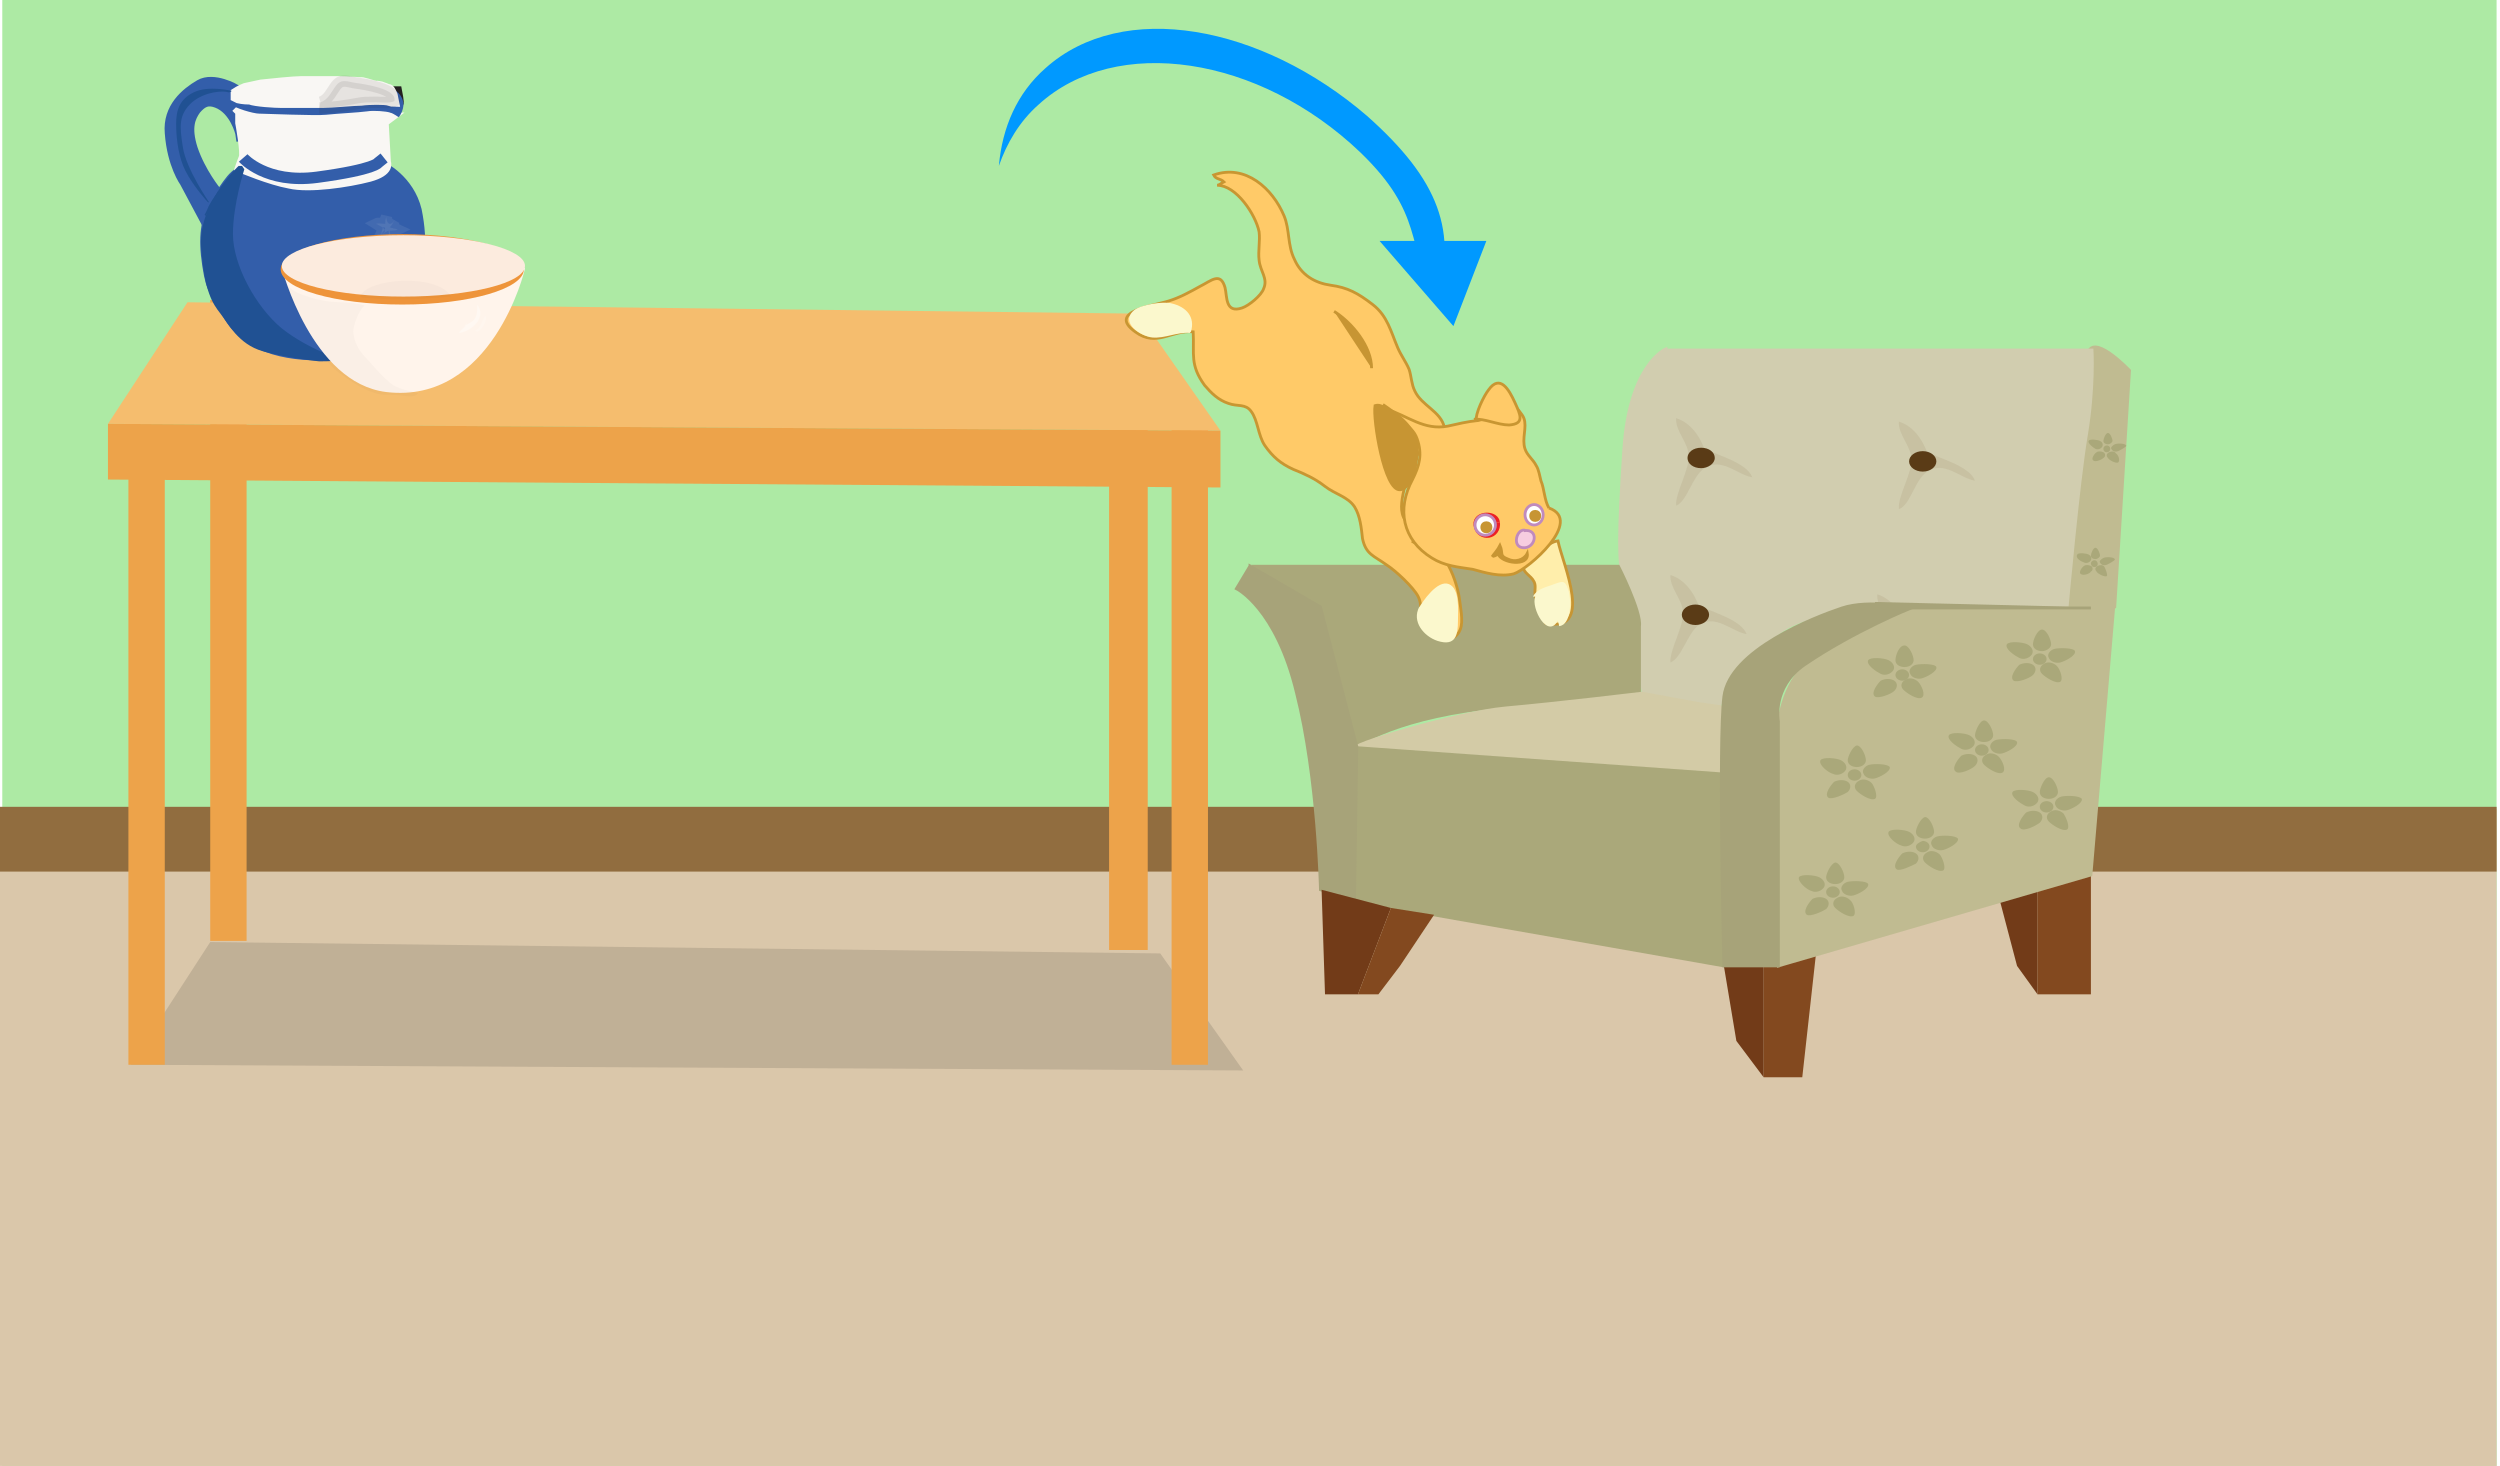 <svg xmlns="http://www.w3.org/2000/svg" xmlns:xlink="http://www.w3.org/1999/xlink" version="1.0" viewBox="0 0 220 129"><switch><g><path fill="#ADEAA4" d="M.2 0h219.5v129H.2z"/><path fill="#DAC7AA" d="M0 71.2h219.7V129H0z"/><pattern id="a" patternTransform="matrix(.169 0 0 .132 -6696.87 -7223.727)" xlink:href="#a"/><path fill="url(#a)" d="M.3 71.2H220V129H.3z"/><path fill="#916D3F" d="M0 71h219.7v5.7H0z"/><path fill="#EDA34A" d="M97.6 28.5h3.4v55.1h-3.4z"/><path fill="#C6C6D2" d="M169.2 72l6.3 4.9-38 .1-5.8-4.9z" opacity=".54"/><path fill="#CBC4DB" d="M168.9 72.2v4.5h6.2l-6.4-5.1"/><path fill="#D0915D" stroke="#D0915D" stroke-width=".25" d="M130.6 71.5l6.2 5.4 5.1.3-6.1-5.2z"/><path fill="#BC753A" stroke="#E7A96C" stroke-width=".25" d="M135.8 72l5.8 5.1 5.2-.1-6.4-5.2z"/><g fill="#F37A20"><ellipse cx="170.8" cy="64.8" rx=".7" ry=".5"/><path d="M170.3 64.7c0 .2.2.4.5.4s.5-.2.5-.4-.2-.4-.5-.4c-.3.1-.5.2-.5.4z"/><path d="M170.5 64.7c0 .1.1.2.3.2.2 0 .3-.1.3-.2s-.1-.2-.3-.2c-.2 0-.3.1-.3.2z"/></g><path fill="none" stroke="#F9AC5F" stroke-width=".25" d="M161.2 59.7l4.1 2.8"/><g fill="#F37A20"><ellipse cx="162.7" cy="63.2" rx=".7" ry=".5"/><path d="M162.2 63.2c0 .2.2.4.5.4s.5-.2.5-.4-.2-.4-.5-.4-.5.2-.5.4z"/><ellipse cx="162.7" cy="63.1" rx=".3" ry=".2"/></g><g fill="#F37A20"><ellipse cx="163" cy="58.3" rx=".7" ry=".5"/><ellipse cx="163" cy="58.3" rx=".5" ry=".4"/><ellipse cx="163" cy="58.2" rx=".3" ry=".2"/></g><path fill="#C5A58A" stroke="#C5A58A" stroke-width=".25" d="M168.7 60.1v10l4.3 3.3V63.2z"/><g fill="#F37A20"><path d="M169.8 69.7c0 .3.3.5.7.5.4 0 .7-.2.7-.5s-.3-.5-.7-.5c-.4 0-.7.2-.7.5z"/><path d="M170 69.6c0 .2.2.4.5.4s.5-.2.5-.4-.2-.4-.5-.4c-.3.1-.5.2-.5.4z"/><ellipse cx="170.5" cy="69.6" rx=".3" ry=".2"/></g><g fill="#F37A20"><ellipse cx="170.8" cy="64.8" rx=".7" ry=".5"/><path d="M170.3 64.7c0 .2.2.4.5.4s.5-.2.5-.4-.2-.4-.5-.4c-.3.1-.5.2-.5.4z"/><path d="M170.5 64.7c0 .1.1.2.3.2.2 0 .3-.1.3-.2s-.1-.2-.3-.2c-.2 0-.3.1-.3.2z"/></g><circle cx="171.5" cy="53.4" r=".2" fill="#7DC142"/><path fill="#C0BB91" stroke="#C0BB91" stroke-width=".25" d="M187.4 32.6s-3.4-3.6-3.7-1.3c-.8 6.2-1.9 22.1-1.9 22.1h4.3l1.3-20.8z"/><path fill="#D1CDAF" stroke="#D1CDAF" stroke-width=".25" d="M146.6 30.7s-3.2 1.3-3.7 8.8c-.5 7.5-.5 10.4 0 11.5.5 1 1.7 10 1.7 10l6.6 1.3s2.7-5.2 6.1-7.1c3.5-1.9 9.9-1.7 9.9-1.7h14.7s1-11.1 1.7-15.2c.7-4.2.5-7.5.5-7.5h-37.5z"/><path fill="#AAA87A" d="M142.5 49.7h-32.4s4 4 5.3 6.7c1.3 2.7 2.4 9.4 2.4 9.4h1.6s3.7-2.7 13-3.5c9.3-.8 12-1.3 12-1.3v-5.9c.2-1.3-1.9-5.4-1.9-5.4z"/><path fill="#D3CBA6" stroke="#D3CBA6" stroke-width=".25" d="M151.5 68.1s-30.4-2.3-32-2.3c-1.6 0 8.6-3.1 13-3.5 4.5-.4 12-1.3 12-1.3l4.9.9 2.1.3v5.9z"/><path fill="#AAA87A" stroke="#AAA87A" stroke-width=".25" d="M151.7 85l-32.4-5.7.2-13.5 32 2.3z"/><path fill="#A7A379" stroke="#A7A379" stroke-width=".25" d="M110 49.8l-1.2 2s3.5 1.7 5.3 9.2c1.9 7.5 2.1 17.3 2.1 17.3l3 1 .2-13.6-3.2-12.3-6.2-3.6z"/><path fill="#83491F" d="M179.3 78.4v9.1h4.7V77z"/><path fill="#723B18" d="M176 79.3l1.5 5.7 1.8 2.5v-9.1z"/><path fill="#83491F" d="M159.8 84l-1.2 10.8h-3.4V85z"/><path fill="#723B18" d="M122.4 79.9l-2.9 7.6h-2.9l-.3-9.2zm32.8 14.9l-2.4-3.2-1.1-6.6h3.5z"/><path fill="#83491F" d="M126.2 80.5l-3 4.5-1.9 2.5h-1.8l2.9-7.6z"/><g fill="#5A3C17"><ellipse cx="169.2" cy="40.6" rx="1.2" ry=".9"/><path d="M169.8 40.5c-.3-1.2-1.1-2.9-2.7-3.4-.1 1.1 1.1 2.2 1.1 3.3.1 1.2-1.2 3.2-1.1 4.4 1-.3 1.4-2.6 2.5-3.3 1.5-1 2.9.6 4.2.8-.5-1.3-3-1.9-4.4-2.6" opacity=".08"/></g><g fill="#5A3C17"><path d="M148.5 40.3c0 .5.5.9 1.2.9.6 0 1.2-.4 1.2-.9s-.5-.9-1.2-.9-1.2.4-1.2.9z"/><path d="M150.2 40.2c-.3-1.2-1.1-2.9-2.7-3.4-.1 1.1 1.1 2.2 1.1 3.3.1 1.2-1.2 3.3-1.1 4.4 1-.4 1.4-2.6 2.5-3.3 1.5-1 2.9.6 4.2.8-.5-1.3-3-1.9-4.4-2.6" opacity=".08"/></g><g fill="#5A3C17"><ellipse cx="149.2" cy="54.1" rx="1.2" ry=".9"/><path d="M149.7 54c-.3-1.2-1.1-2.9-2.7-3.4-.1 1.1 1.1 2.2 1.1 3.3.1 1.2-1.2 3.3-1.1 4.4 1-.4 1.5-2.6 2.5-3.3 1.5-1 2.9.6 4.2.8-.5-1.3-3-1.9-4.4-2.6" opacity=".08"/></g><g fill="#5A3C17"><ellipse cx="167.4" cy="55.8" rx="1.2" ry=".9"/><path d="M167.9 55.7c-.3-1.2-1.1-2.9-2.7-3.4-.1 1.1 1.1 2.2 1.1 3.3.1 1.2-1.2 3.3-1.1 4.4 1-.4 1.5-2.6 2.5-3.3 1.5-1 2.9.6 4.2.8-.5-1.3-3-1.9-4.4-2.6" opacity=".08"/></g><g fill="#AAA87A"><circle cx="185.4" cy="39.5" r=".3"/><path d="M185.1 38.8c0 .2.2.3.4.3s.4-.2.4-.3c0-.2-.2-.7-.4-.7s-.4.5-.4.7zm-.7.7c.2.1.5 0 .6-.2.1-.2 0-.4-.2-.5-.2-.1-.9-.2-1 0-.1.2.4.6.6.7zm.7.8c.2-.1.2-.4 0-.5-.2-.1-.5-.1-.6 0-.2.1-.5.6-.3.7.1.2.7 0 .9-.2zm1.1-.4c-.1-.2-.4-.2-.6-.1-.2.1-.3.3-.1.5.1.2.7.5.9.4.2-.2 0-.7-.2-.8z"/><path d="M186.1 39.1c-.2.1-.4.3-.3.4.1.2.3.3.6.2.2-.1.8-.4.7-.5-.1-.2-.8-.2-1-.1z"/></g><g fill="#AAA87A"><path d="M184 49.6c0 .1.1.3.3.3.2 0 .3-.1.3-.3 0-.1-.1-.3-.3-.3-.1 0-.3.1-.3.3zm0-.7c0 .2.2.3.4.3s.4-.2.4-.3c0-.2-.2-.7-.4-.7s-.4.5-.4.7z"/><path d="M183.4 49.5c.2.1.5 0 .6-.2.1-.2 0-.4-.2-.5-.2-.1-.9-.2-1 0-.2.3.3.6.6.7zm.6.8c.2-.1.2-.4 0-.5-.2-.1-.5-.1-.6 0-.2.1-.5.6-.3.7.2.2.8 0 .9-.2zm1.2-.4c-.1-.2-.4-.2-.6-.1-.2.1-.3.3-.1.5.1.2.7.5.9.4.1-.1-.1-.6-.2-.8z"/><path d="M185.1 49.1c-.2.1-.4.3-.3.4.1.2.3.3.6.2.2-.1.8-.4.7-.5-.1-.2-.8-.2-1-.1z"/></g><path fill="#C0BB91" stroke="#C0BB91" stroke-width=".25" d="M184 77l-27.5 8s-.3-20.2 0-21.5c.3-1.3.8-4.8 4.5-6.5 3.7-1.7 7.2-3.5 7.2-3.5H186L184 77z"/><path fill="#A7A379" stroke="#A7A379" stroke-width=".25" d="M184 53.5h-15.8l-3.2-.4 16.8.4z"/><path fill="#AAA87A" d="M178.9 58c0 .3.3.5.6.5s.6-.2.6-.5-.3-.5-.6-.5-.6.2-.6.5zm0-1.3c0 .4.4.6.8.6s.8-.3.8-.6c0-.4-.4-1.3-.8-1.3s-.8.9-.8 1.3zm-1.2 1.2c.4.2.9 0 1.1-.3.2-.3 0-.7-.4-.9-.4-.2-1.6-.3-1.8 0-.2.4.7 1 1.1 1.2zm1.2 1.5c.3-.3.3-.7 0-.9-.3-.2-.8-.2-1.2 0-.3.3-.9 1.1-.5 1.4.3.2 1.4-.2 1.7-.5zm2.1-.8c-.3-.3-.8-.4-1.1-.2-.4.2-.5.6-.2.9.3.3 1.2.9 1.6.7.3-.2 0-1.1-.3-1.4zm-.2-1.5c-.4.1-.7.5-.5.8.1.3.6.5 1 .4.4-.1 1.4-.6 1.3-1-.1-.3-1.4-.3-1.8-.2z"/><g fill="#AAA87A"><ellipse cx="174.4" cy="66" rx=".6" ry=".5"/><path d="M173.8 64.7c0 .4.4.6.8.6.5 0 .8-.3.8-.6 0-.4-.4-1.3-.8-1.3s-.8 1-.8 1.3zm-1.2 1.2c.4.2.9 0 1.1-.3.2-.3 0-.7-.4-.9-.4-.2-1.6-.3-1.8 0-.2.4.7 1 1.1 1.2zm1.2 1.5c.3-.3.3-.7 0-.9-.3-.2-.8-.2-1.2 0-.3.3-.9 1.1-.5 1.4.3.3 1.4-.2 1.7-.5zm2.1-.8c-.3-.3-.8-.4-1.1-.2-.4.2-.5.6-.2.9.3.3 1.2.9 1.6.7.4-.2 0-1.1-.3-1.4zm-.2-1.5c-.4.1-.7.5-.5.8.1.3.6.5 1 .4.4-.1 1.4-.6 1.3-1-.1-.3-1.3-.3-1.8-.2z"/></g><g fill="#AAA87A"><ellipse cx="167.4" cy="59.4" rx=".6" ry=".5"/><path d="M166.8 58.1c0 .4.4.6.8.6.5 0 .8-.3.8-.6 0-.4-.4-1.3-.8-1.3-.5 0-.8.9-.8 1.3zm-1.3 1.2c.4.2.9 0 1.1-.3.2-.3 0-.7-.4-.9-.4-.2-1.6-.3-1.8 0-.2.4.7 1 1.1 1.2zm1.2 1.5c.3-.3.3-.7 0-.9-.3-.2-.8-.2-1.2 0-.3.3-.9 1.1-.5 1.4.3.2 1.4-.2 1.7-.5zm2.1-.8c-.3-.3-.8-.4-1.1-.2-.4.2-.5.6-.2.9.3.3 1.2.9 1.6.7.4-.2 0-1.1-.3-1.4zm-.2-1.5c-.4.1-.7.5-.5.8.1.3.6.5 1 .4.4-.1 1.4-.6 1.3-1-.1-.3-1.3-.3-1.8-.2z"/></g><g fill="#AAA87A"><ellipse cx="163.2" cy="68.2" rx=".6" ry=".5"/><path d="M162.6 66.9c0 .4.4.6.8.6.5 0 .8-.3.8-.6 0-.4-.4-1.3-.8-1.3-.4.1-.8 1-.8 1.3zm-1.3 1.2c.4.2.9 0 1.1-.3.2-.3 0-.7-.4-.9-.4-.2-1.6-.3-1.8 0-.2.4.7 1.1 1.1 1.2zm1.3 1.6c.3-.3.3-.7 0-.9-.3-.2-.8-.2-1.2 0-.3.3-.9 1.1-.5 1.4.3.2 1.4-.3 1.7-.5zm2.1-.8c-.3-.3-.8-.4-1.1-.2-.4.2-.5.6-.2.9.3.3 1.2.9 1.6.7.3-.2-.1-1.2-.3-1.4zm-.2-1.6c-.4.1-.7.5-.5.8.1.3.6.5 1 .4.4-.1 1.4-.6 1.3-1-.2-.3-1.4-.3-1.8-.2z"/></g><path fill="#AAA87A" d="M168.6 74.5c0 .3.3.5.6.5s.6-.2.6-.5-.3-.5-.6-.5c-.3.1-.6.3-.6.5zm0-1.3c0 .4.4.6.8.6.5 0 .8-.3.8-.6 0-.4-.4-1.3-.8-1.3-.4.1-.8 1-.8 1.3zm-1.3 1.2c.4.2.9 0 1.1-.3.2-.3 0-.7-.4-.9-.4-.2-1.6-.3-1.8 0-.2.4.7 1.1 1.1 1.2zm1.3 1.6c.3-.3.3-.7 0-.9-.3-.2-.8-.2-1.2 0-.3.3-.9 1.1-.5 1.4.3.2 1.3-.3 1.7-.5zm2.1-.8c-.3-.3-.8-.4-1.1-.2-.4.2-.5.6-.2.9.3.3 1.2.9 1.6.7.3-.2-.1-1.2-.3-1.4zm-.2-1.6c-.4.1-.7.5-.5.8.1.3.6.5 1 .4.4-.1 1.4-.6 1.3-1-.2-.3-1.4-.3-1.8-.2z"/><g fill="#AAA87A"><ellipse cx="180.1" cy="71" rx=".6" ry=".5"/><path d="M179.5 69.7c0 .4.4.6.8.6.5 0 .8-.3.8-.6 0-.4-.4-1.3-.8-1.3s-.8 1-.8 1.3zm-1.3 1.2c.4.2.9 0 1.1-.3.2-.3 0-.7-.4-.9-.4-.2-1.6-.3-1.8 0-.2.4.7 1 1.1 1.2zm1.3 1.5c.3-.3.3-.7 0-.9-.3-.2-.8-.2-1.2 0-.3.3-.9 1.1-.5 1.4.3.3 1.3-.2 1.7-.5zm2.1-.8c-.3-.3-.8-.4-1.1-.2-.4.2-.5.6-.2.9.3.3 1.2.9 1.6.7.3-.2-.1-1.1-.3-1.4zm-.2-1.5c-.4.1-.7.5-.5.8.1.3.6.5 1 .4.4-.1 1.4-.6 1.3-1-.2-.3-1.4-.3-1.8-.2z"/></g><g fill="#AAA87A"><ellipse cx="161.3" cy="78.5" rx=".6" ry=".5"/><path d="M160.7 77.2c0 .4.4.6.8.6.5 0 .8-.3.8-.6 0-.4-.4-1.3-.8-1.3-.4.1-.8 1-.8 1.3zm-1.3 1.2c.4.2.9 0 1.1-.3.2-.3 0-.7-.4-.9-.4-.2-1.6-.3-1.8 0-.1.4.7 1.1 1.1 1.2zm1.3 1.6c.3-.3.3-.7 0-.9-.3-.2-.8-.2-1.2 0-.3.3-.9 1.1-.5 1.4.3.2 1.4-.3 1.7-.5zm2.1-.8c-.3-.3-.8-.4-1.1-.2-.4.2-.5.6-.2.9.3.3 1.2.9 1.6.7.3-.2 0-1.2-.3-1.4zm-.2-1.6c-.4.1-.7.5-.5.8.1.3.6.5 1 .4.4-.1 1.4-.6 1.3-1-.1-.3-1.4-.3-1.8-.2z"/></g><path fill="#A7A379" stroke="#A7A379" stroke-width=".25" d="M151.7 85h4.8V63.5s-.6-3 2.3-5c4.4-3 9.4-5 9.4-5s-3.7-.8-6.1 0c-2.4.8-9.9 3.7-10.4 7.8-.5 4 0 23.7 0 23.7z"/><path fill="#070707" d="M11.5 93.7l97.9.5-7.3-10.3-83.6-1z" opacity=".12"/><path fill="#EDA34A" d="M11.3 37.6h3.2v56.1h-3.2zm7.2-11.2h3.2v56.4h-3.2zm84.6 11.4h3.2v55.9h-3.2z"/><path fill="#F5BD6E" d="M9.5 37.3l97.9.6-7.2-10.3-83.7-1z"/><path fill="#EDA34A" d="M107.4 42.9v-5l-97.9-.6v4.9z"/><path fill="#335EAA" d="M33.9 14.3s2.5 1.2 3.2 4.1c.6 2.9.4 5.8-.9 8.4-1.3 2.5-4.5 4.9-7.3 4.9-2.8.1-7.3-.2-9.3-3.9-1.1-2.2-1.4-1.8-1.8-4.4-.4-2.6-.1-4.2.6-5.4.6-1.2 1.2-2 1.6-2.5.4-.5 1.4-1.2 1.4-1.2s4.9 1.4 6.9 1c1.9-.4 5.4-1.4 5.4-1.4l.2.4z"/><path fill="#335EAA" stroke="#335EAA" d="M19 16.9s-1.4-1.7-2.1-3.8c-.6-1.9-.2-2.8.3-3.5.6-.7 1.1-.9 1.9-.6 1.6.6 2.1 2.7 2.1 2.7l.1.7-.2-2.4S20 9.3 20 8.8s.7-.9.7-.9-1.9-1.1-3.1-.4c-1.2.7-2.8 2-2.6 4.2.2 2.8 1.3 4.3 1.3 4.3l1.6 3 .4-.9c.2-.5.9-.8.9-.8l-.2-.4z"/><path fill="none" stroke="#231F20" d="M34.3 8.1l.2.7v.3h.5c.1 0-.1-1-.1-1h-.6z"/><path fill="#205193" d="M33.1 9.9l.8.3s.5.1.6.1h.5s-.6-.4-.8-.4c-.1 0-.5-.4-.6-.3-.1 0-.3.2-.4.2-.1-.1-.1.1-.1.1z"/><path fill="#F9F7F4" stroke="#F9F7F4" d="M34.1 10.4l-.4.3.2 3.6s.4.7-1.4 1.2c-1.9.5-5.3 1-7 .6-1.7-.3-4.3-1.4-4.3-1.4s.1-.3.3-.8c.2-.4-.3-3.1-.3-3.1v-1l-.4-.4s.3.3 1.2.3c1 .1 6.5.1 7.2.1.7-.1 2.7-.4 2.9-.4h1.2l.8 1z"/><path fill="none" stroke="#335EAA" d="M21.4 13.9s2 2.3 6.5 1.7c5.2-.7 5.4-1.3 5.4-1.3l.5-.4"/><path fill="#335EAA" d="M20.3 8.3s.1-.2.8-.5c.7-.2 1.8-.5 3.9-.6 4.1-.2 3.9-.1 5.9 0 2 .1 3.3.5 3.8.7.5.3.8.8.8 1.3s-.3 1-.4 1.1c-.1 0-.4-.3-.8-.4-.3-.1-1.4-.2-2-.1-.7.1-2.7.2-3.6.3-.9.1-5.4-.1-5.9-.1s-2.2-.5-2.4-.8c-.3-.3-.4-.2-.3-.5l.2-.4z"/><path fill="#F9F7F4" stroke="#F9F7F4" d="M20.8 8.2s.3-.2.8-.4c.4-.1 1-.2 1.4-.3.9-.1 2.9-.3 3.5-.3h3.3c.8 0 1.7.1 2.1.1.5.1 1.2.4 1.4.3.1 0 .8.3.9.3.1 0 .3.5.3.5l.1.5s-.1 0-.4-.1c-.3-.1-1.7-.1-2.4 0-.6 0-2.7.2-3.4.2h-3.6c-.6 0-2.3-.1-2.8-.3-.6 0-1-.1-1-.1l-.2-.1v-.3z"/><path fill="#231F20" stroke="#231F20" d="M28.2 9c.7-.2 1-1 1.4-1.5.5-.6 1-.3 1.7-.2.7.1 3.7.5 3.4 1.6-.4.2-1.1.1-1.6.1-.6 0-1.1 0-1.6.1-1.1.2-2.3.4-3.4.4" opacity=".09"/><path fill="#205193" d="M18.4 17.8s-2-2.9-2.3-4.8c-.3-1.9-.4-2.9.8-4 1.2-1 2.8-1 3.1-.9.2.1.4-.1.4-.1s-2-.5-3.3.1c-1.3.6-1.6 1.6-1.6 2.8 0 1.6.3 3.1.8 4.1.7 1.4 2 2.8 2 2.8h.1zm-.4 1.1c.2-.3.3-.7.5-1 .2-.4.5-.7.7-1.1.1.9-.8 1.5-1.1 2.2"/><path fill="#205193" d="M21 14.6s-3.6 3.3-3.3 7.2c.3 3.9 1 4.9 1.7 5.8.7.9 1.6 2.7 3.7 3.3 2 .6 5 .9 5 .9s1.4 0 1.7-.1c.3-.1-2.6-.9-5-2.8-2.3-1.9-4.3-5.6-4.3-8.3 0-2.6 1-5.7 1-5.7l-.2-.3H21z"/><path fill="#F9F7F4" stroke="#F9F7F4" d="M33.5 20.7c.9-.5-.1-.8-.4-1 .2-.1.5 0 .8 0 0-.2 0-.4.1-.6 0 .5.3.9.7.3-.1.2-.2.4-.4.6.2.1.5.1.7.2-.2.1-.5.1-.7.1 0 .2.1.5 0 .7 0-.2-.1-.5-.1-.7-.3.1-.5.3-.8.5.1-.2.4-.4.5-.7 0-.1-.1-.1-.2-.1" opacity=".08"/><path fill="#F9F7F4" stroke="#F9F7F4" d="M33.9 25.9c-.5-1.5.7-2.5 1.3-3.6.3.7-.2 1.1-.5 1.7-.3.5-.2 1.5-.9 1.6" opacity=".17"/><pattern id="b" patternTransform="matrix(.378 0 0 .406 -4740.35 -4809.205)" xlink:href="#c"/><path fill="url(#b)" d="M34.1 10.4l-.4.3.2 3.6s.4.7-1.4 1.2c-1.9.5-5.3 1-7 .6-1.7-.3-4.3-1.4-4.3-1.4s.1-.3.3-.8c.2-.4-.3-3.1-.3-3.1v-1l-.4-.4s.3.3 1.2.3c1 .1 6.5.1 7.2.1.7-.1 2.7-.4 2.9-.4h1.2l.8 1z"/><path fill="#FFF4EB" d="M24.8 23.6s2.6 10.1 9.2 10.9c9.3 1.1 12.2-10.7 12.2-10.9 0-.2-21.4 0-21.4 0z"/><ellipse cx="35.4" cy="23.7" fill="#EE943A" rx="10.7" ry="3.1"/><ellipse cx="35.5" cy="23.4" fill="#FCEBDE" rx="10.7" ry="2.7"/><path d="M31.7 26.1c.5-1.6 6.8-2.1 8 0-3 .2-3.8.4-7.8.1M25 24.9c.5.4.9.8 1.5 1 .6.2 1.1.4 1.7.5 1.1.3 2.8.1 3.9.5-.5.3-1.1 1.9-1 2.4.1 1 .6 1.7 1.3 2.4.7.8 1.4 1.6 2.2 2.2.7.4 1.5.5 2.2.7-.4.5-1.1.2-1.6.2-.6-.1-1.2 0-1.8-.1-1.4-.3-2.6-1.2-3.7-2-1.2-.9-1.8-2.4-2.6-3.7-.7-1.1-1.7-2.5-1.9-3.9" opacity=".02"/><path fill="#FFF" d="M40.8 28.8c.2-.3.8-.4 1-.8.2-.3.2-.8.2-1.2.9 1.2-.6 2.4-1.6 2.5.1-.3.6-.5.7-.9" opacity=".33"/><path fill="#FFF" d="M41.8 29.1c.5-.2.6-.9.9-1.3.3.4-.4 1.3-.7 1.4" opacity=".16"/><g fill="#09F"><path d="M91.4 9.2c6.8-6.2 19.4-4.3 28.3 4.2 5.6 5.4 4.1 8.1 6.6 13.4 2.1-6.4.3-11-6-16.6C111 2.2 98.8-.1 92 6c-2.5 2.2-3.8 5.2-4.1 8.6.7-2 1.8-3.9 3.5-5.4z"/><path d="M121.4 21.2l6.5 7.5 2.9-7.5"/></g><path fill="#FFEEAB" stroke="#C79533" stroke-width=".25" d="M135.9 54.8c.4-.9-.7-1.6-.8-2.4-.1-.4.1-.8-.1-1.2-.3-.6-.9-.7-1-1.4.9-.6 2.1-2.1 3.1-2.2.4 2 3.3 8.3-1.2 7.2"/><path fill="#FFCA68" stroke="#C89632" stroke-width=".25" d="M124.7 47.6c2.2 0 3.4 3.2 3.7 4.9.1.8.4 2.2.1 2.9-.5 1.3-2.2 1-3 .1-.8-1-.2-2-.7-3-.4-.8-2-2.3-2.8-2.8-1.1-.8-1.8-.9-2.1-2.3-.1-.9-.2-2-.7-2.8-.6-.9-1.7-1.1-2.6-1.8-.9-.7-1.8-1.1-2.8-1.5-1.1-.5-1.8-1.1-2.5-2.1-.6-.9-.6-2.2-1.2-3-.5-.7-1.2-.4-2-.7-.9-.3-1.5-.9-2.1-1.6-1.3-1.8-.9-2.7-1-4.7-1.9-.2-3.2 1.4-5.1 0-2.5-1.8 1.6-2.3 2.9-2.7 1-.3 1.9-.8 2.8-1.3 1-.5 1.8-1.3 2.2.1.2.8 0 2.3 1.5 1.8.6-.2 1.7-1.1 1.9-1.7.4-.9-.3-1.5-.4-2.5-.1-.8.1-1.7 0-2.5-.3-1.5-2-4.1-3.7-4.1.2 0 .4-.2.6-.3-.3-.3-.7-.2-.9-.6 2.8-1 5.2 1.2 6.2 3.6.5 1.2.3 2.6.9 3.8.6 1.4 1.8 2.1 3.2 2.3 1.5.2 2.4.7 3.7 1.7 1.3 1 1.6 2.4 2.2 3.8.3.7.7 1.2 1 1.9.2.6.2 1.3.5 1.9.6 1.3 2.3 1.8 2.6 3.2-1.7 1.1-2.9 2.9-3.4 4.9-.2.8-.5 1.9-.3 2.7.2.9 1.4 1.6.9 2.6"/><path fill="#FFCA68" stroke="#C89632" stroke-width=".25" d="M136.3 44.7c-.4-.7-.4-1.7-.7-2.4-.1-.4-.2-1-.4-1.3-.3-.6-.8-.9-1-1.5-.3-.9.2-1.9-.1-2.7-.1-.3-.7-1-.9-1.2-.7-.6-.6-.5-1.1.1-.4.5-.3.7-.8 1-.3.1-.9.2-1.2.3-1 .1-1.8.3-2.7.5-2.1.4-3.5-.9-5.4-1.5.7 1.1 2.2 1.2 2.7 2.6.5 1.4.2 2.4-.4 3.6-1.4 2.6-.9 5.3 1.7 6.9 1.1.7 2.3.8 3.6 1 1.1.3 2.4.7 3.6.4 1.3-.4 6.2-4.7 3.1-5.8"/><path fill="#C79533" stroke="#C79533" stroke-width=".25" d="M121.8 35.9c-.2-.2-.5-.3-.8-.2-.2 1.2.8 7.5 2.2 7.4 1.2-.1 1.6-2.8 1.5-3.8-.1-1.7-1.7-2.8-3-3.7"/><path fill="#FFCA68" stroke="#C89632" stroke-width=".25" d="M129.9 37.1c-.1-.7.7-2.3 1.1-2.8 1-1.4 1.8 0 2.3 1.1.5 1.1.9 1.9-.5 2-1 0-2.2-.6-3.1-.5"/><path fill="#FBF8CD" d="M104.8 29.2c.4-1.3-.4-2.2-1.7-2.5-.7-.2-2.7.1-3.3.6-1.3 1.1.6 2.3 1.6 2.4 1.1.1 2.2-.5 3.3-.4M125 53.7c-.1 0-.2 0-.2-.1.4-.7 1.7-2.6 2.7-2.2 1 .4.8 2.4.8 3.2 0 1.3-.2 2.3-1.8 1.8-1.2-.4-2.3-1.7-1.6-3m10-.9c.3-.6 1-.8 1.6-1 .9-.3 1.2-.6 1.5.4.3.8.3 3.1-.8 3.2 0-.2-.1-.3-.1-.5-.9 1.7-2.4-1.1-2-2.1"/><path fill="#C79533" stroke="#C79533" stroke-width=".25" d="M131.3 49c.2-.3.5-.6.7-1 .3.7-.1.9.7 1.2.6.3 1.4.1 1.7-.5.2 1.2-2.3.9-2.6 0-.2.3-.4.2-.5.3m-10.6-16.6c0-1.9-1.7-4-3.3-5"/><g stroke-width=".25"><ellipse cx="135" cy="45.3" fill="#FFF" stroke="#C08ABD" rx=".8" ry=".9"/><circle cx="135.1" cy="45.4" r=".4" fill="#C79533" stroke="#C79533"/></g><path fill="none" stroke="#EC2024" d="M131.5 46c-.1-.6-1.6-.5-1.3.3.2.8 1.4.7 1.3-.3"/><circle cx="130.7" cy="46.2" r=".9" fill="#FFF" stroke="#C08ABD" stroke-width=".25"/><circle cx="130.8" cy="46.4" r=".4" fill="#C79533" stroke="#C79533" stroke-width=".25"/><path fill="#F7CDE0" stroke="#C08ABD" stroke-width=".25" d="M134.3 46.7c-.8-.4-1.4 1.6-.1 1.5 1-.1 1.2-1.7-.1-1.5"/></g></switch></svg>
